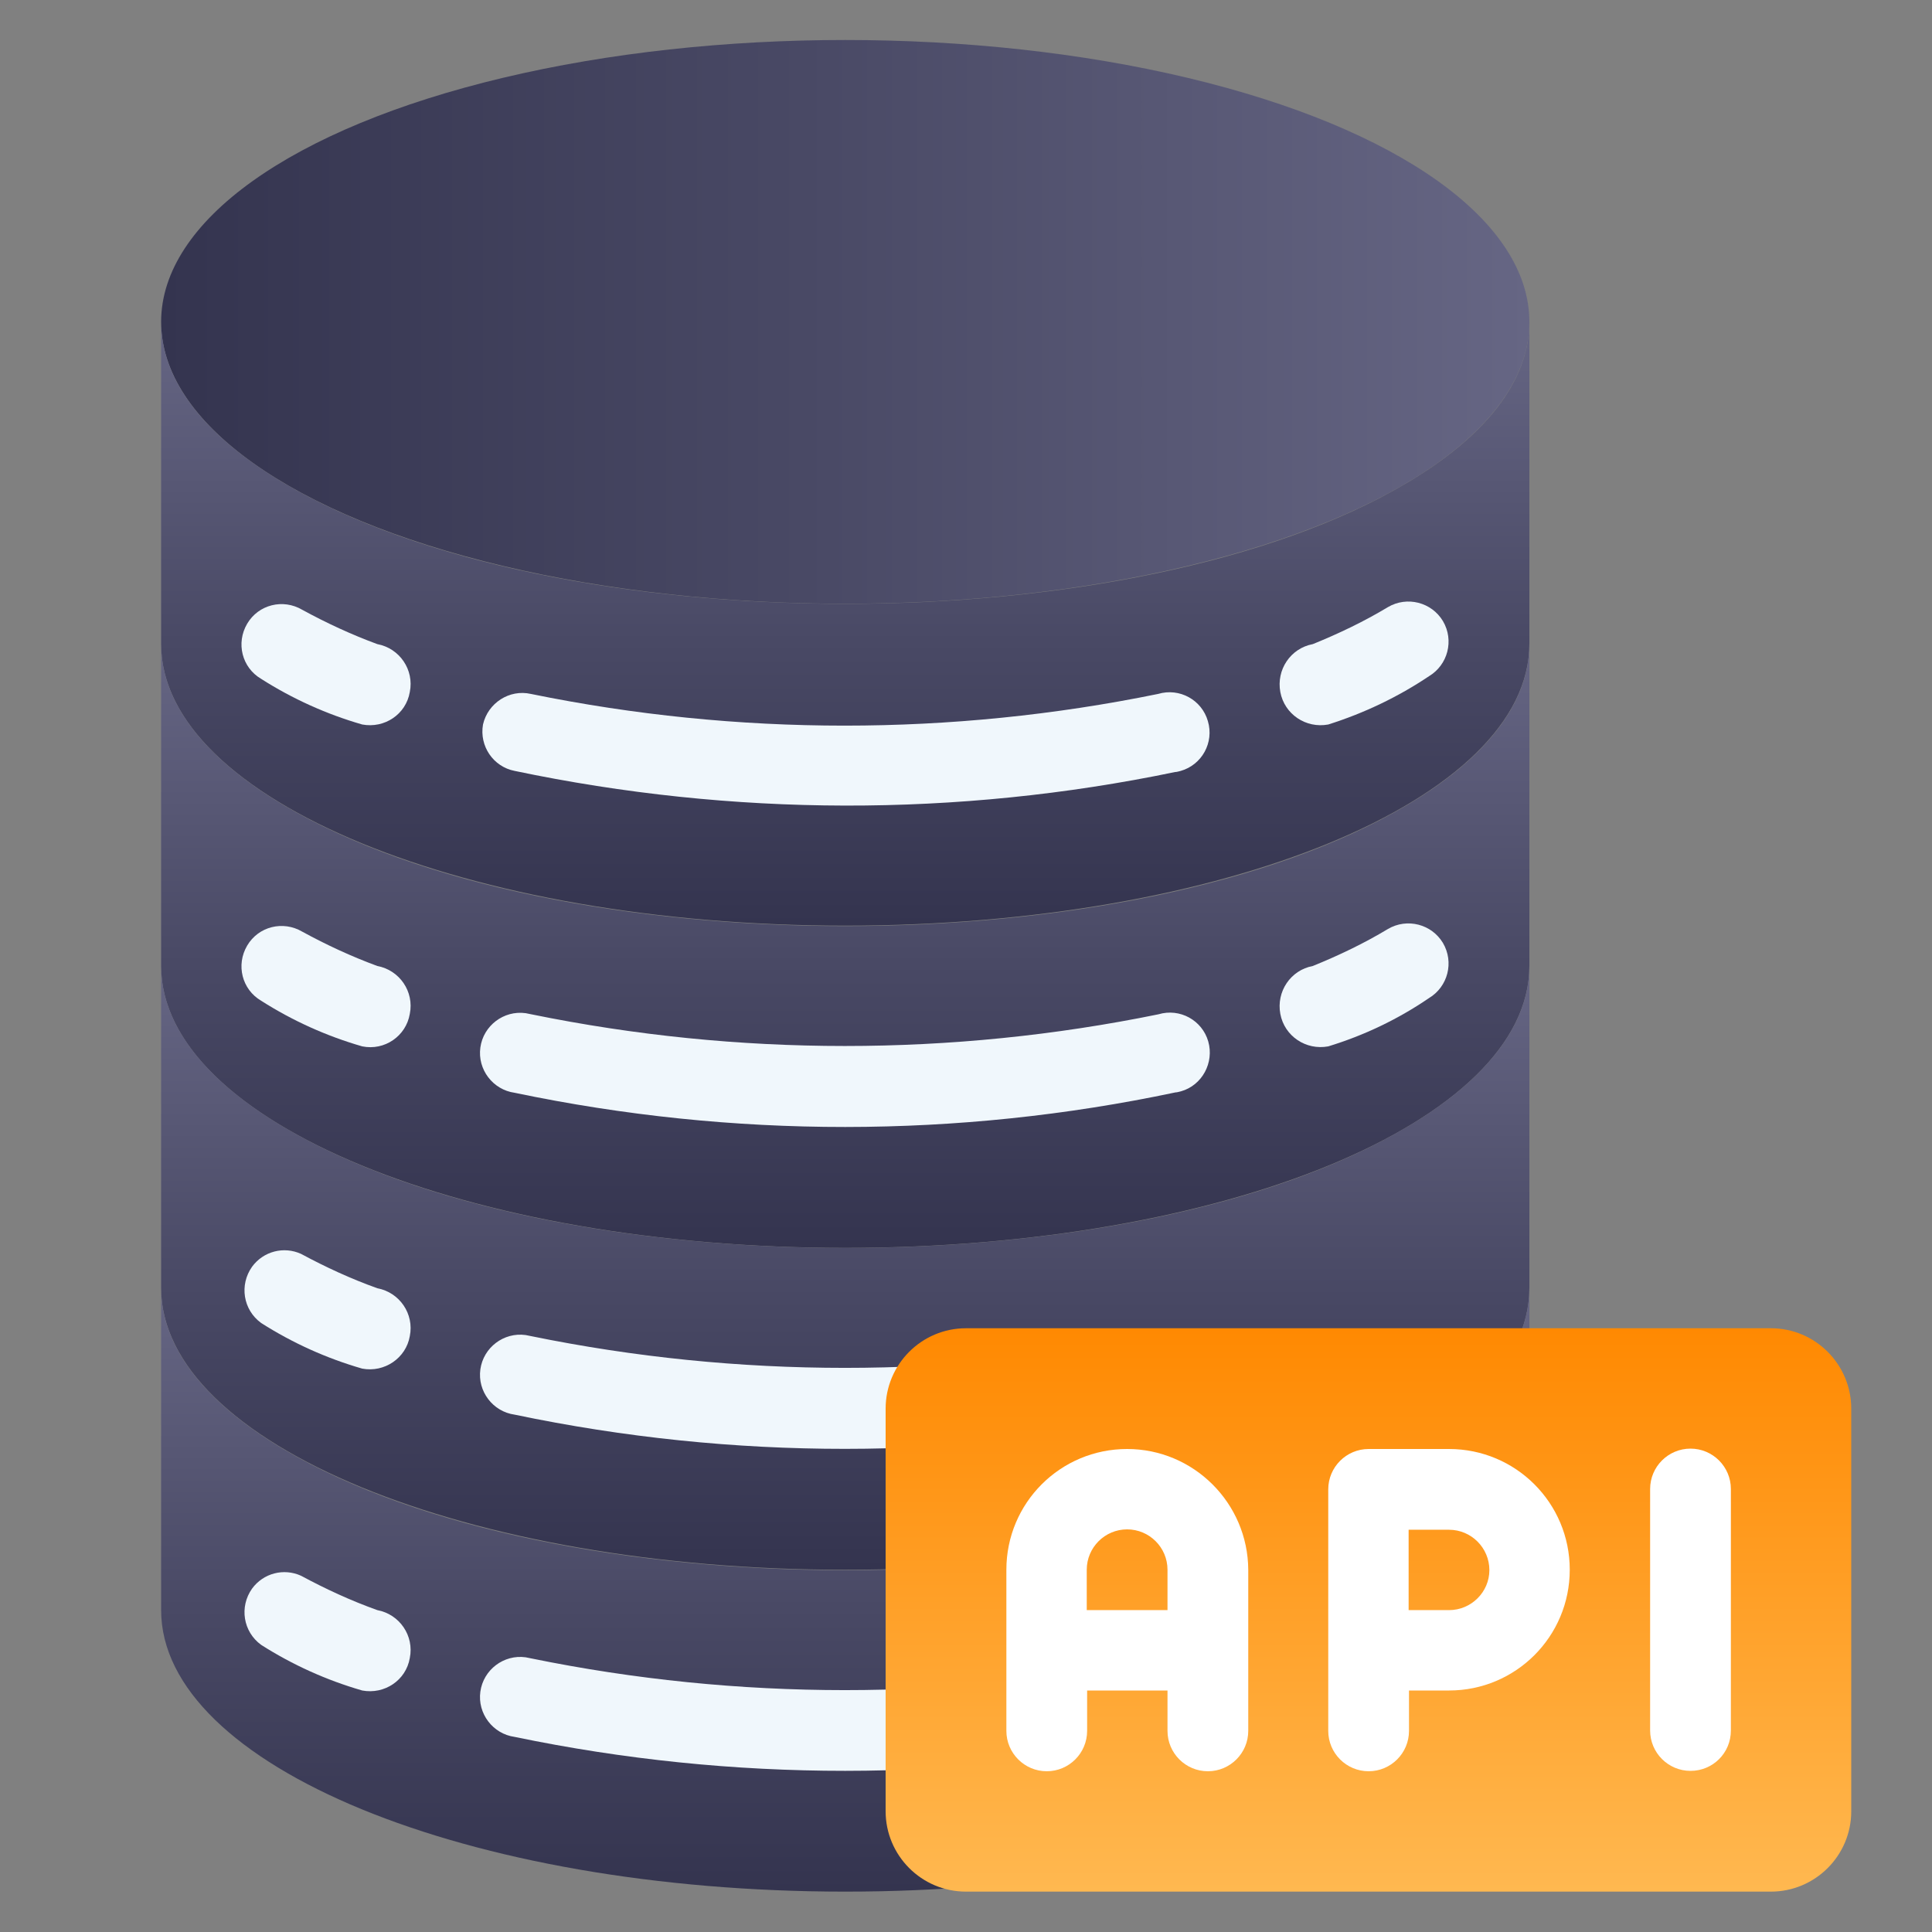 <?xml version="1.0" encoding="utf-8"?>
<!-- Generator: Adobe Illustrator 26.1.0, SVG Export Plug-In . SVG Version: 6.00 Build 0)  -->
<svg version="1.1" id="Layer_1" xmlns="http://www.w3.org/2000/svg" xmlns:xlink="http://www.w3.org/1999/xlink" x="0px" y="0px"
	 viewBox="0 0 512 512" style="enable-background:new 0 0 512 512;" xml:space="preserve">
<rect x="0" y="0" width="512" height="512" fill="#808080" stroke="none"/>
<style type="text/css">
	.st0{fill:url(#SVGID_1_);}
	.st1{fill:url(#SVGID_00000066480344504664879640000000693480660840560003_);}
	.st2{fill:url(#SVGID_00000109022594005112057320000014830766128823954572_);}
	.st3{fill:url(#SVGID_00000034064528304903984650000004498189640199969210_);}
	.st4{fill:#F0F7FC;}
	.st5{fill:url(#SVGID_00000122685044466116427510000007031518691480421793_);}
	.st6{fill:url(#SVGID_00000066485249950478584900000012469110462877259157_);}
	.st7{fill:#FFFFFF;}
</style>
<linearGradient id="SVGID_1_" gradientUnits="userSpaceOnUse" x1="42.7" y1="611.3" x2="405.3" y2="611.3" gradientTransform="matrix(1 0 0 1 0 -526)">
	<stop  offset="0" style="stop-color:#34344F"/>
	<stop  offset="0.47" style="stop-color:#494965"/>
	<stop  offset="1" style="stop-color:#666684"/>
</linearGradient>
<ellipse class="st0" cx="224" cy="85.3" rx="181.3" ry="74.7"/>
<linearGradient id="SVGID_00000123427485366950368480000018047732189638256290_" gradientUnits="userSpaceOnUse" x1="-2064.28" y1="680.032" x2="-2064.28" y2="695.032" gradientTransform="matrix(10.667 0 0 -10.667 22243.051 7499.001)">
	<stop  offset="0" style="stop-color:#34344F"/>
	<stop  offset="0.47" style="stop-color:#494965"/>
	<stop  offset="1" style="stop-color:#666684"/>
</linearGradient>
<path style="fill:url(#SVGID_00000123427485366950368480000018047732189638256290_);" d="M405.3,85.3v85.3
	c0,41.3-81.2,74.7-181.3,74.7S42.7,211.9,42.7,170.7V85.3c0,15.9,12.1,30.6,32.5,42.7c72,42.7,225.7,42.7,297.6,0
	C393.3,115.9,405.3,101.2,405.3,85.3z"/>
<linearGradient id="SVGID_00000027587865778126882810000009962222052233708186_" gradientUnits="userSpaceOnUse" x1="-2064.28" y1="672.026" x2="-2064.28" y2="687.026" gradientTransform="matrix(10.667 0 0 -10.667 22243.051 7499.001)">
	<stop  offset="0" style="stop-color:#34344F"/>
	<stop  offset="0.47" style="stop-color:#494965"/>
	<stop  offset="1" style="stop-color:#666684"/>
</linearGradient>
<path style="fill:url(#SVGID_00000027587865778126882810000009962222052233708186_);" d="M405.3,170.7V256
	c0,41.3-81.2,74.7-181.3,74.7S42.7,297.3,42.7,256v-85.3c0,15.9,12.1,30.6,32.5,42.7c72,42.7,225.7,42.7,297.6,0
	C393.3,201.3,405.3,186.6,405.3,170.7z"/>
<linearGradient id="SVGID_00000085969716719922822310000001013892004530634151_" gradientUnits="userSpaceOnUse" x1="-2064.28" y1="664.029" x2="-2064.28" y2="679.029" gradientTransform="matrix(10.667 0 0 -10.667 22243.051 7499.001)">
	<stop  offset="0" style="stop-color:#34344F"/>
	<stop  offset="0.47" style="stop-color:#494965"/>
	<stop  offset="1" style="stop-color:#666684"/>
</linearGradient>
<path style="fill:url(#SVGID_00000085969716719922822310000001013892004530634151_);" d="M405.3,256v85.3
	c0,41.3-81.2,74.7-181.3,74.7S42.7,382.6,42.7,341.3V256c0,15.9,12.1,30.6,32.5,42.7c72,42.7,225.7,42.7,297.6,0
	C393.3,286.6,405.3,271.9,405.3,256z"/>
<path class="st4" d="M136.4,374.9c-5.8-0.8-9.9-6.2-9.1-12c0.8-5.8,6.2-9.9,12-9.1c0.5,0.1,1,0.2,1.5,0.3
	c54.8,11.2,111.4,11.2,166.2,0c5.7-1.7,11.6,1.6,13.2,7.2c1.7,5.7-1.6,11.6-7.2,13.2c-0.5,0.1-1,0.3-1.5,0.3
	C253.8,387,194.2,387,136.4,374.9L136.4,374.9z"/>
<linearGradient id="SVGID_00000125581534626380410620000015810747898410494855_" gradientUnits="userSpaceOnUse" x1="-2064.28" y1="656.032" x2="-2064.28" y2="671.032" gradientTransform="matrix(10.667 0 0 -10.667 22243.051 7499.001)">
	<stop  offset="0" style="stop-color:#34344F"/>
	<stop  offset="0.47" style="stop-color:#494965"/>
	<stop  offset="1" style="stop-color:#666684"/>
</linearGradient>
<path style="fill:url(#SVGID_00000125581534626380410620000015810747898410494855_);" d="M405.3,341.3v85.3
	c0,41.3-81.2,74.7-181.3,74.7S42.7,467.9,42.7,426.7v-85.3c0,15.9,12.1,30.6,32.5,42.7c72,42.7,225.7,42.7,297.6,0
	C393.3,371.9,405.3,357.2,405.3,341.3z"/>
<path class="st4" d="M96,448c-9.4-2.7-18.5-6.8-26.8-12.1c-4.8-3.5-5.8-10.1-2.4-14.9c3-4.1,8.4-5.5,13-3.4
	c6.5,3.5,13.2,6.6,20.2,9.1c5.9,1.1,9.8,6.8,8.6,12.7C107.6,445.3,101.9,449.1,96,448L96,448z"/>
<path class="st4" d="M136.4,460.3c-5.8-0.8-9.9-6.2-9.1-12c0.8-5.8,6.2-9.9,12-9.1c0.5,0.1,1,0.2,1.5,0.3
	c54.8,11.2,111.4,11.2,166.2,0c5.7-1.7,11.6,1.6,13.2,7.2c1.7,5.7-1.6,11.6-7.2,13.2c-0.5,0.1-1,0.3-1.5,0.3
	C253.8,472.3,194.2,472.3,136.4,460.3L136.4,460.3z"/>
<linearGradient id="SVGID_00000043449698207028654680000012703742799567598527_" gradientUnits="userSpaceOnUse" x1="-2051.281" y1="656.032" x2="-2051.281" y2="670.029" gradientTransform="matrix(10.667 0 0 -10.667 22243.051 7499.001)">
	<stop  offset="0" style="stop-color:#FFB850"/>
	<stop  offset="1" style="stop-color:#FF8901"/>
</linearGradient>
<path style="fill:url(#SVGID_00000043449698207028654680000012703742799567598527_);" d="M256,352h213.3c11.8,0,21.3,9.6,21.3,21.3
	V480c0,11.8-9.6,21.3-21.3,21.3H256c-11.8,0-21.3-9.6-21.3-21.3V373.3C234.7,361.6,244.2,352,256,352z"/>
<g>
	<path class="st7" d="M384,384h-21.3c-5.9,0-10.7,4.8-10.7,10.7v64c0,5.9,4.8,10.7,10.7,10.7c5.9,0,10.7-4.8,10.7-10.7V448H384
		c17.7,0,32-14.3,32-32S401.7,384,384,384z M384,426.7h-10.7v-21.3H384c5.9,0,10.7,4.8,10.7,10.7C394.7,421.9,389.9,426.7,384,426.7
		z"/>
	<path class="st7" d="M298.7,384c-17.7,0-32,14.3-32,32v42.7c0,5.9,4.8,10.7,10.7,10.7s10.7-4.8,10.7-10.7V448h21.3v10.7
		c0,5.9,4.8,10.7,10.7,10.7c5.9,0,10.7-4.8,10.7-10.7V416C330.7,398.3,316.3,384,298.7,384z M288,426.7V416
		c0-5.9,4.8-10.7,10.7-10.7c5.9,0,10.7,4.8,10.7,10.7v10.7H288z"/>
	<path class="st7" d="M448,469.3c-5.9,0-10.7-4.8-10.7-10.7v-64c0-5.9,4.8-10.7,10.7-10.7c5.9,0,10.7,4.8,10.7,10.7v64
		C458.7,464.6,453.9,469.3,448,469.3z"/>
	<path class="st4" d="M96,192c-9.4-2.7-18.5-6.8-26.8-12.1c-5.1-3-6.7-9.5-3.7-14.6c3-5.1,9.5-6.7,14.6-3.7
		c6.4,3.5,13.1,6.6,19.9,9.1c5.9,1.1,9.8,6.8,8.6,12.7C107.6,189.3,101.9,193.1,96,192z"/>
	<path class="st4" d="M352,192c-5.9,1.1-11.6-2.7-12.7-8.6c-1.1-5.9,2.7-11.6,8.6-12.7c6.9-2.8,13.6-6,19.9-9.8
		c5.1-3,11.6-1.3,14.6,3.7c3,5.1,1.3,11.6-3.7,14.6C370.5,184.7,361.5,189,352,192L352,192z"/>
	<path class="st4" d="M136.4,204.3c-5.7-1.1-9.4-6.6-8.4-12.3c1.3-5.7,7-9.4,12.7-8.1c54.8,11.2,111.4,11.2,166.2,0
		c5.7-1.7,11.6,1.6,13.2,7.2c1.7,5.7-1.6,11.6-7.2,13.2c-0.5,0.1-1,0.3-1.5,0.3C253.6,216.6,194.1,216.4,136.4,204.3L136.4,204.3z"
		/>
	<path class="st4" d="M96,277.3c-9.4-2.7-18.5-6.8-26.8-12.1c-5.1-3-6.7-9.5-3.7-14.6c3-5.1,9.5-6.7,14.6-3.7
		c6.4,3.5,13.1,6.6,19.9,9.1c5.9,1.1,9.8,6.8,8.6,12.7C107.6,274.6,101.9,278.5,96,277.3z"/>
	<path class="st4" d="M352,277.3c-5.9,1.1-11.6-2.7-12.7-8.6s2.7-11.6,8.6-12.7l0,0c6.9-2.8,13.6-6,19.9-9.8
		c5.1-3,11.6-1.3,14.6,3.7c3,5.1,1.3,11.6-3.7,14.6C370.5,270.1,361.5,274.4,352,277.3L352,277.3z"/>
	<path class="st4" d="M136.4,289.6c-5.8-0.8-9.9-6.2-9.1-12c0.8-5.8,6.2-9.9,12-9.1c0.5,0.1,1,0.2,1.5,0.3
		c54.8,11.2,111.4,11.2,166.2,0c5.7-1.7,11.6,1.6,13.2,7.2s-1.6,11.6-7.2,13.2c-0.5,0.1-1,0.3-1.5,0.3
		C253.8,301.7,194.2,301.7,136.4,289.6L136.4,289.6z"/>
	<path class="st4" d="M96,362.7c-9.4-2.7-18.5-6.8-26.8-12.1c-4.8-3.5-5.8-10.1-2.4-14.9c3-4.1,8.4-5.5,13-3.4
		c6.5,3.5,13.2,6.6,20.2,9.1c5.9,1.1,9.8,6.8,8.6,12.7C107.6,359.9,101.9,363.8,96,362.7z"/>
</g>
</svg>
